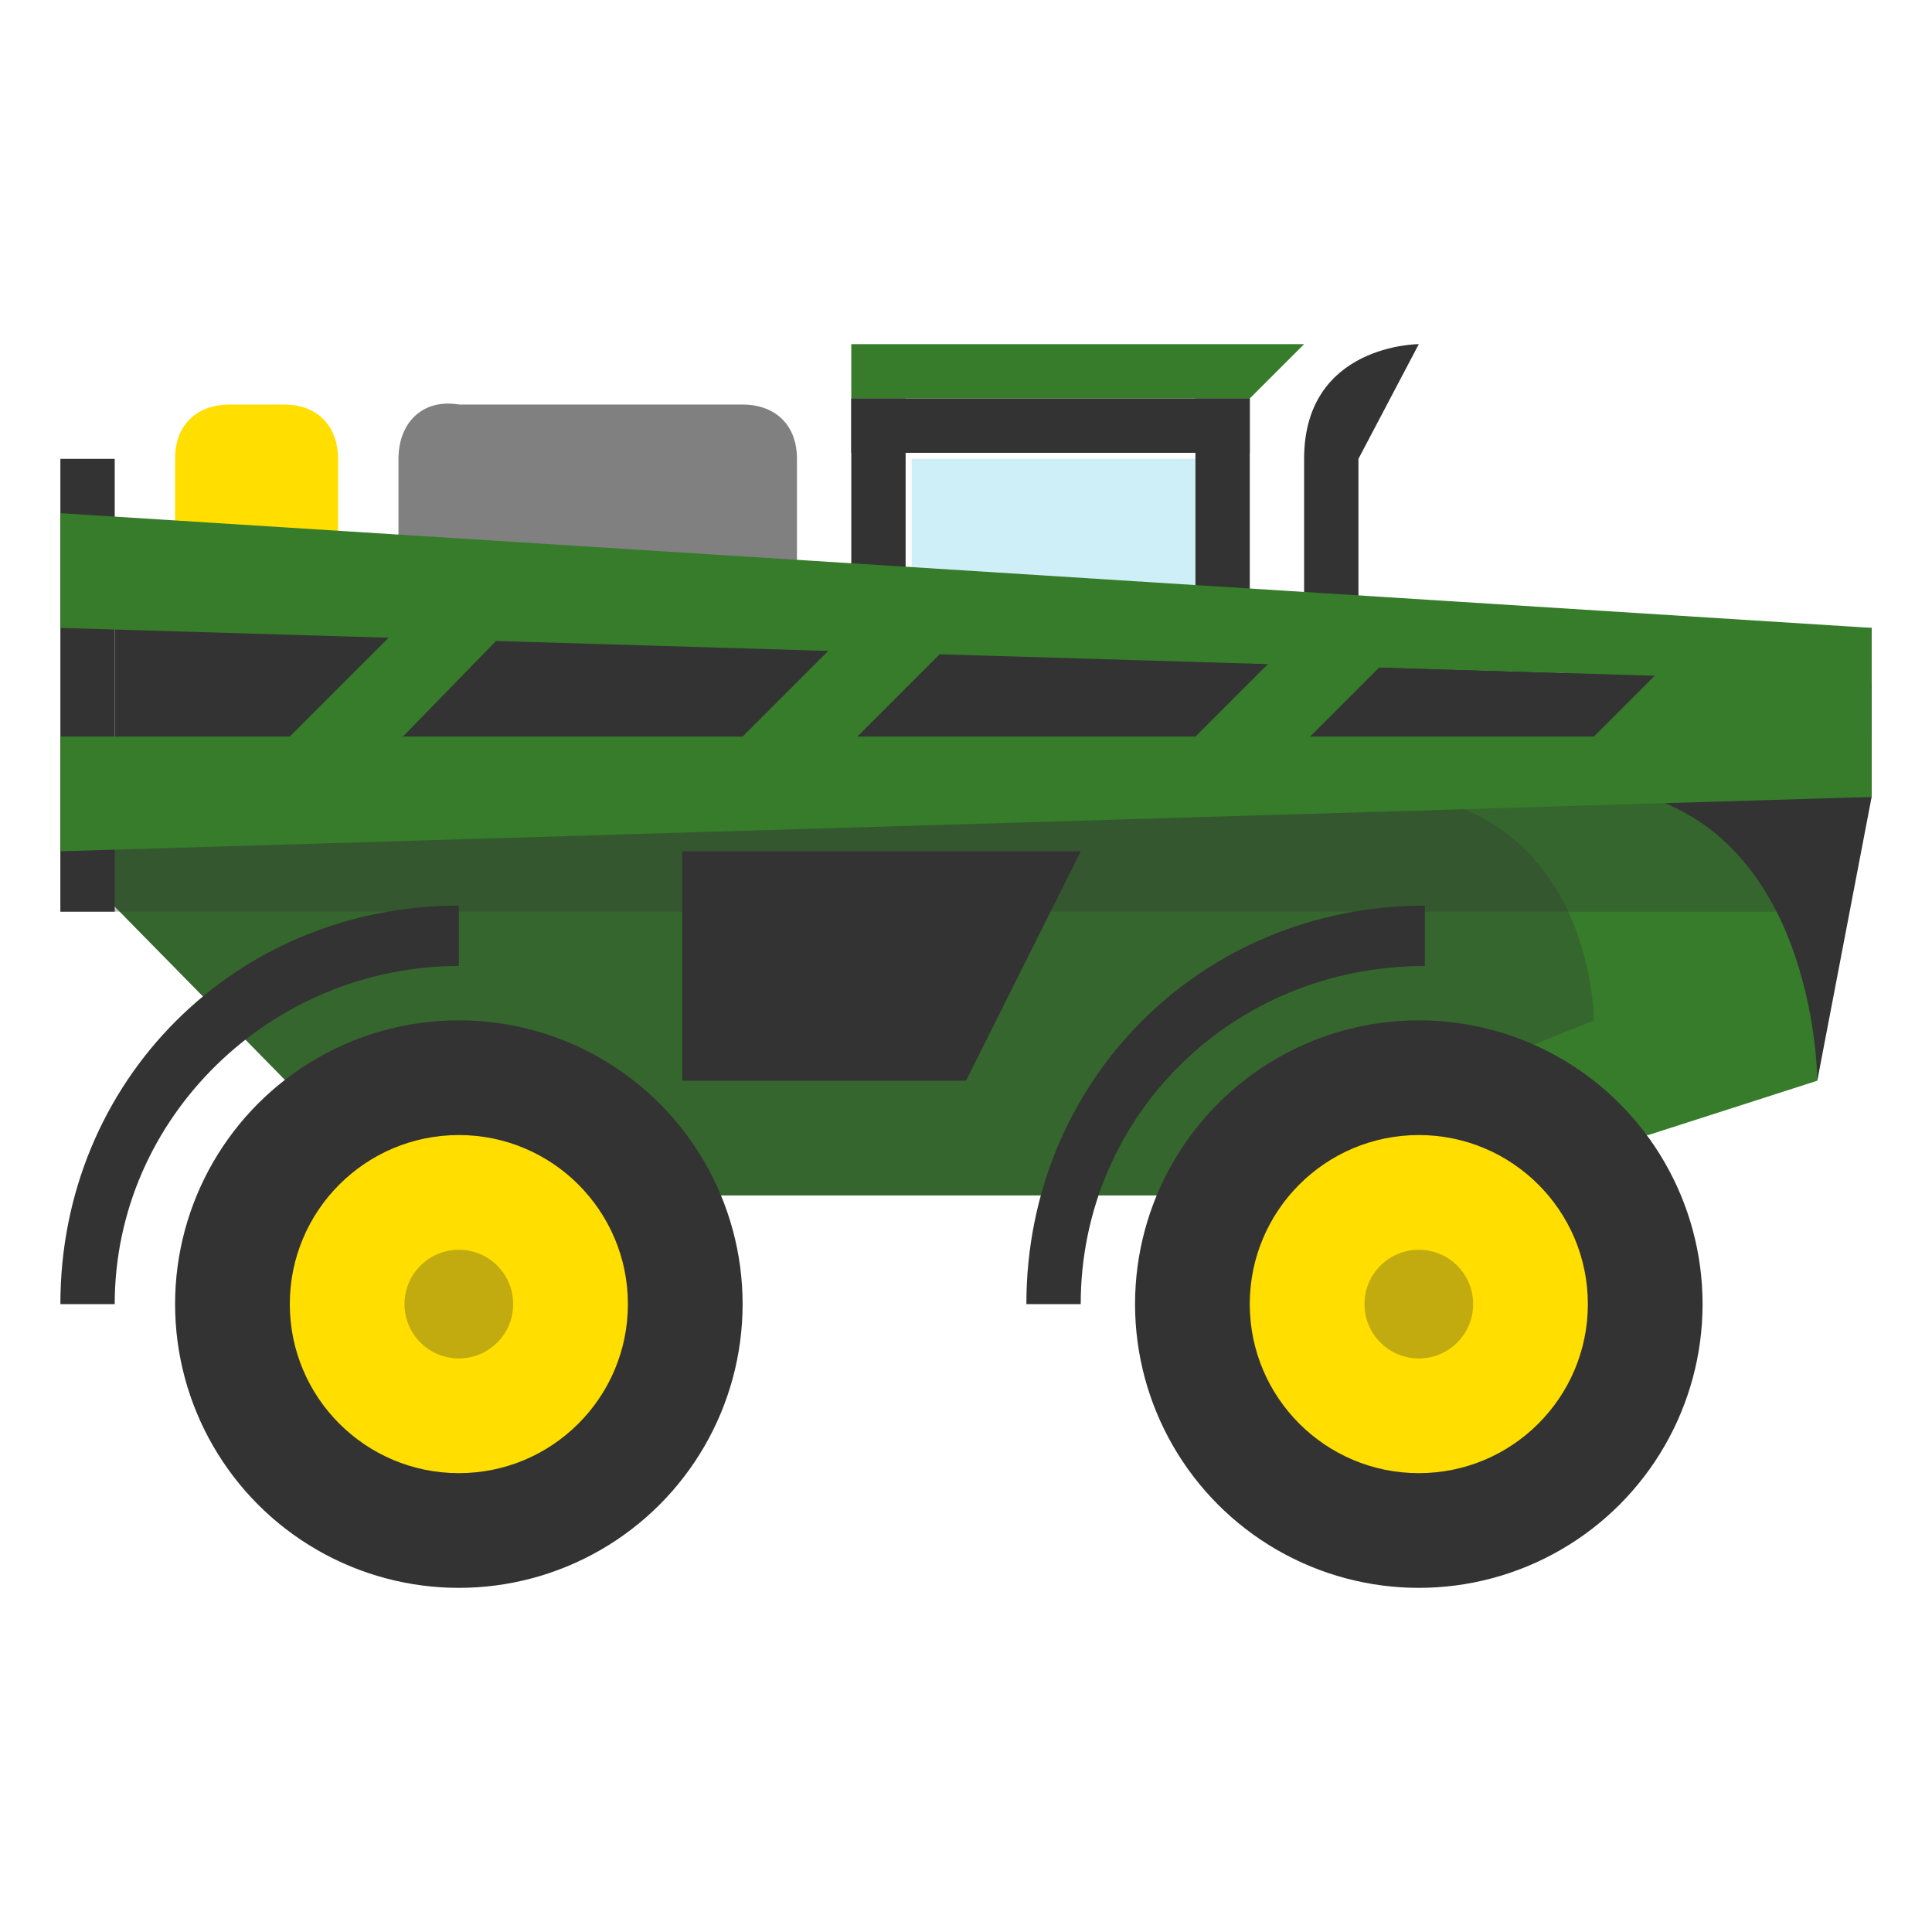<svg data-icon-name="NutrientApplicationSelfPropelledSprayer" xmlns="http://www.w3.org/2000/svg" xml:space="preserve" id="nutrient-application-self-propelled-sprayer__main_shape" x="0" y="0" version="1.1" viewBox="0 0 32 32" class="nutrient-application-self-propelled-sprayer" style="background-image: none; background-position: 0% 0%; display: inline; fill: rgb(51, 51, 51); height: 32px; width: 32px;"><path d="M23.5 27.3c-2.8 0-5.1-2-5.6-4.7h-1c-.6 0-1-.4-1-1 0-.3 0-.6.1-.9h-2.8c0 .3.1.6.1.9 0 3.1-2.6 5.7-5.7 5.7-2.8 0-5.1-2-5.6-4.7H1c-.6 0-1-.4-1-1 0-1.9.7-3.7 2-5.1l-.4-.4H1c-.6 0-1-.4-1-1V7.6c0-.6.4-1 1-1h1.1c.3-.6.9-1 1.7-1h.9c.6 0 1.1.2 1.4.6q.6-.6 1.5-.6h4.7c.3 0 .6.1.9.2v-.1c0-.6.4-1 1-1h7.5c.3 0 .5.1.7.3q.6-.3 1.2-.3c.3 0 .7.2.9.5s.2.7 0 1l-.8 1.7V9l7.5.5c.5 0 .9.5.9 1v3L31 18.1c-.1.4-.3.6-.7.8l-1.7.6c.3.7.5 1.5.5 2.2.1 3.1-2.5 5.6-5.6 5.6" class="outline" style="fill: rgb(255, 255, 255);"></path><path d="M15.1 7.6h4.7v2.8h-4.7z" class="quinary" style="fill: rgb(255, 255, 255);"></path><path d="m1 14.1 5.6 5.7h16.9l5.6-3.8v-3.8H1z" class="primary" style="fill: rgb(54, 124, 43);"></path><path d="m1 14.1 5.6 5.7h16.9l5.6-3.8v-3.8H1z" class="shadow" style="opacity: 0.3; fill: rgb(51, 51, 51);"></path><path d="M5.7 10.4H2.9V7.6c0-.6.4-.9.9-.9h.9c.6 0 .9.4.9.9v2.8z" class="secondary" style="fill: rgb(255, 222, 0);"></path><path d="M6.6 10.4h6.6V7.6c0-.6-.4-.9-.9-.9H7.6c-.6-.1-1 .3-1 .9z" class="tertiary" style="fill: rgb(128, 128, 128);"></path><path d="M23.5 5.7s-1.9 0-1.9 1.9v2.8h.9V7.6z" class="quaternary" style="fill: rgb(51, 51, 51);"></path><path d="M15.1 7.6h4.7v2.8h-4.7z" class="window" style="opacity: 0.3; fill: rgb(93, 201, 232);"></path><path d="M21.6 5.7h-7.5v.9h6.6z" class="primary" style="fill: rgb(54, 124, 43);"></path><path d="M14.1 6.6h.9v3.8h-.9z" class="quaternary" style="fill: rgb(51, 51, 51);"></path><path d="M14.1 6.6h6.6v.9h-6.6z" class="quaternary" style="fill: rgb(51, 51, 51);"></path><circle cx="7.6" cy="21.6" r="4.7" class="quaternary" style="fill: rgb(51, 51, 51);"></circle><path d="M1.9 21.6H1C1 17.9 3.9 15 7.6 15v1c-3.1 0-5.7 2.5-5.7 5.6" class="quaternary" style="fill: rgb(51, 51, 51);"></path><circle cx="7.6" cy="21.6" r="2.8" class="secondary" style="fill: rgb(255, 222, 0);"></circle><circle cx="7.6" cy="21.6" r=".9" class="shadow" style="opacity: 0.3; fill: rgb(51, 51, 51);"></circle><path d="M1 7.6h.9v7.5H1zM19.8 6.6h.9v3.8h-.9z" class="quaternary" style="fill: rgb(51, 51, 51);"></path><path d="m30.1 17.9-2.8.9h-5.6l4.7-1.9s0-3.8-3.8-3.8c-2.8 0-2.8-.9-2.8-.9H31z" class="primary" style="fill: rgb(54, 124, 43);"></path><circle cx="23.5" cy="21.6" r="4.7" class="quaternary" style="fill: rgb(51, 51, 51);"></circle><path d="M17.9 21.6H17c0-3.7 2.9-6.6 6.6-6.6v1c-3.2 0-5.7 2.5-5.7 5.6" class="quaternary" style="fill: rgb(51, 51, 51);"></path><circle cx="23.5" cy="21.6" r="2.8" class="secondary" style="fill: rgb(255, 222, 0);"></circle><circle cx="23.5" cy="21.6" r=".9" class="shadow" style="opacity: 0.3; fill: rgb(51, 51, 51);"></circle><path d="m31 13.2-.9 4.7s0-3.8-2.8-4.7c-.6-.9-1.9-2.8-1.9-2.8l5.6.9z" class="quaternary" style="fill: rgb(51, 51, 51);"></path><path d="m31 12.2-29.1 1v-2.8l29.1.9z" class="quaternary" style="fill: rgb(51, 51, 51);"></path><path d="M9.4 9.4H7.6l-3.8 3.8h1.9zM16 10.4h-1.9l-2.8 2.8h1.9zM23.5 10.4h-1.9l-2.8 2.8h1.9z" class="primary" style="fill: rgb(54, 124, 43);"></path><path d="M16 17.9h-4.7v-3.8h6.6z" class="quaternary" style="fill: rgb(51, 51, 51);"></path><path d="M30.1 15.1H1v-1l30-1.9v1z" class="shadow" style="opacity: 0.3; fill: rgb(51, 51, 51);"></path><path d="m31 11.3-30-.9V8.5l30 1.9zM31 13.2l-30 .9v-1.9h30z" class="primary" style="fill: rgb(54, 124, 43);"></path><path d="M31 13.2h-5.6l2.8-2.8H31z" class="primary" style="fill: rgb(54, 124, 43);"></path></svg>